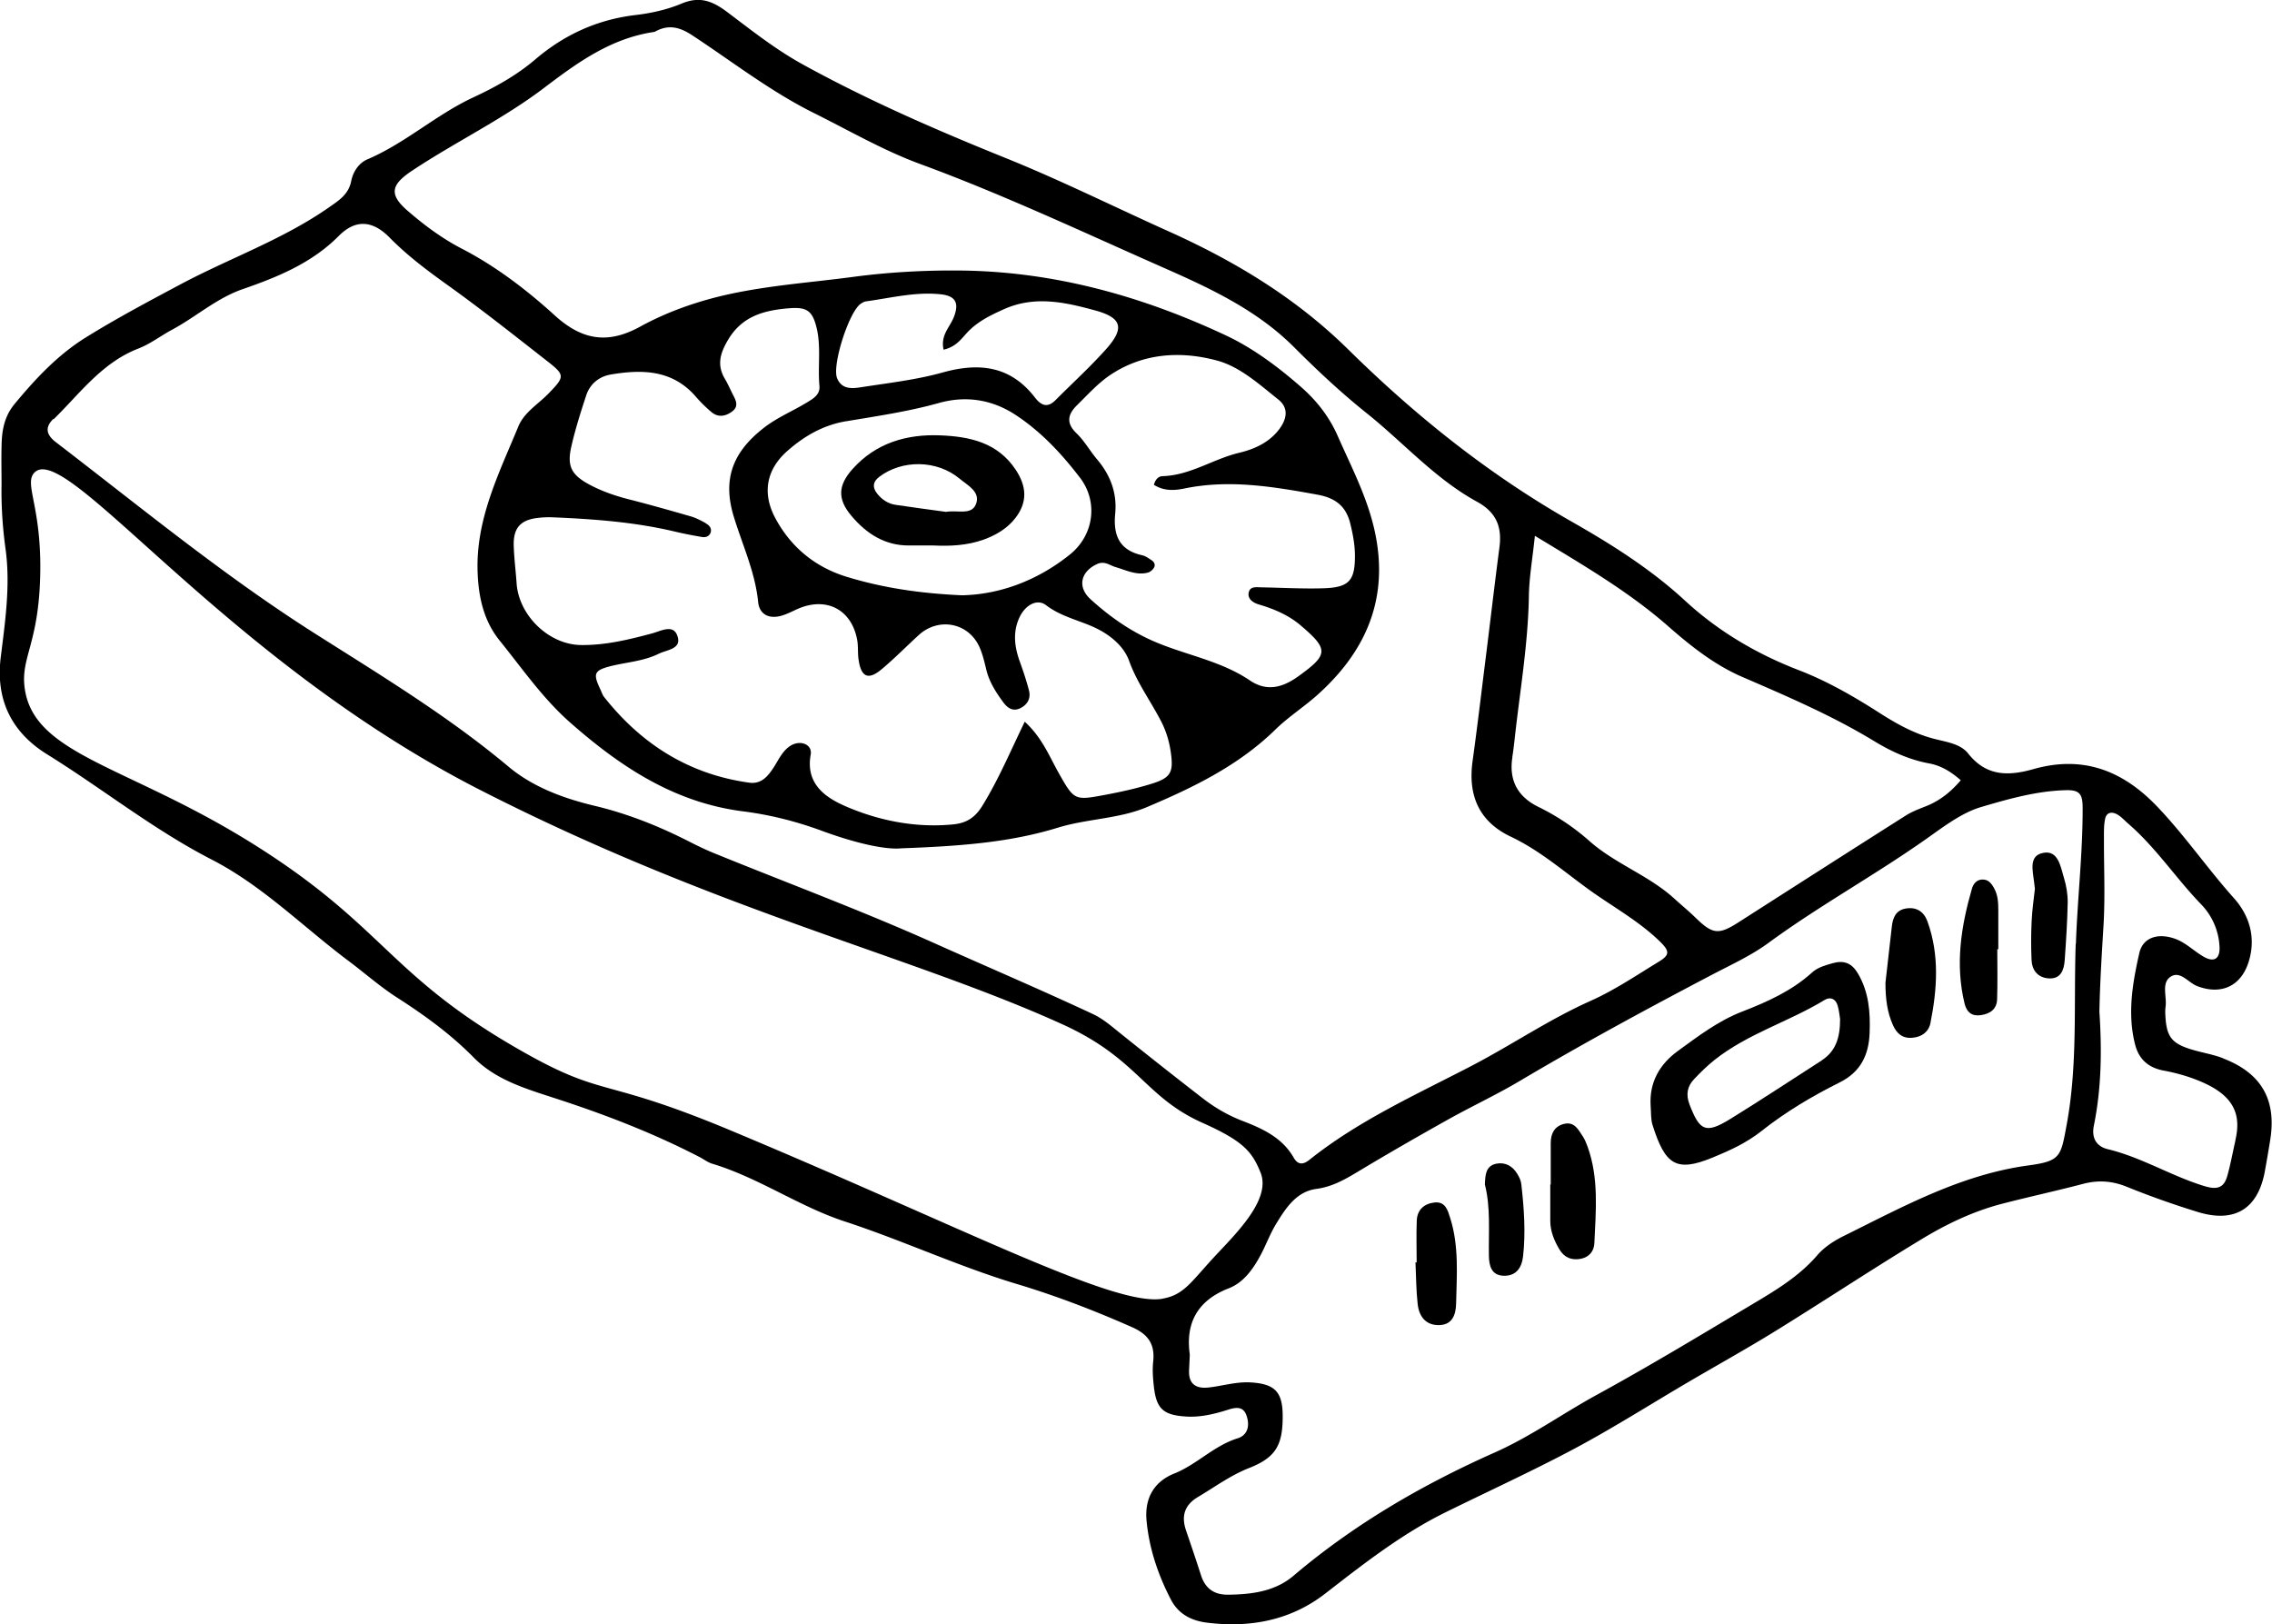 <svg id="gpu" data-name="gpu" xmlns="http://www.w3.org/2000/svg" viewBox="0 0 249.45 178.33"><defs><style>.cls-1{stroke-width:0}</style></defs><g id="gpu" data-name="gpu"><path class="cls-1" d="M244.08 116.19c-1.04-.4-2.17-.59-3.25-.9-2.4-.69-2.98-1.42-3.09-3.88-.02-.31-.01-.62.03-.92.14-1.09-.46-2.51.49-3.21 1.09-.79 1.98.61 2.98.99 2.69 1.03 4.89-.04 5.69-2.81.77-2.63-.01-5.01-1.67-6.86-2.93-3.28-5.41-6.91-8.46-10.09-3.82-3.98-8.18-5.58-13.53-4.07-2.75.78-5.18.82-7.18-1.71-.84-1.06-2.33-1.25-3.61-1.58-2.21-.55-4.12-1.6-6.05-2.83-2.82-1.81-5.79-3.53-8.91-4.73-4.66-1.79-8.89-4.3-12.48-7.61-3.81-3.52-8.13-6.23-12.52-8.73-9.06-5.16-17.09-11.59-24.44-18.83-5.81-5.73-12.52-9.76-19.84-13.05-5.96-2.68-11.82-5.6-17.88-8.04-7.58-3.06-15.05-6.31-22.23-10.26-2.99-1.65-5.61-3.73-8.29-5.75C78.2.09 76.81-.44 74.82.4c-1.58.66-3.33 1.05-5.04 1.25-4.2.5-7.82 2.15-11.03 4.89-2.03 1.73-4.37 3.03-6.78 4.15-4.09 1.9-7.45 5.02-11.62 6.8-.94.4-1.58 1.34-1.79 2.39-.29 1.46-1.32 2.11-2.46 2.9-5.07 3.54-10.9 5.57-16.3 8.45-3.51 1.87-7.03 3.74-10.41 5.84-3.05 1.9-5.51 4.53-7.8 7.3C.54 45.64.23 47.1.18 48.65c-.05 1.53-.01 3.06-.01 4.6-.04 2.35.12 4.7.44 7.03.55 4-.05 8-.53 11.9-.6 4.9 1.4 8.35 5.09 10.64 6.08 3.77 11.68 8.27 18.06 11.55 5.6 2.88 10.02 7.37 14.99 11.1 1.8 1.34 3.49 2.85 5.38 4.06 3.02 1.94 5.88 4.01 8.42 6.59 2.43 2.47 5.78 3.44 8.97 4.48 5.45 1.77 10.77 3.82 15.86 6.46.45.24.87.57 1.35.71 5.1 1.54 9.55 4.7 14.52 6.33 6.42 2.1 12.53 4.96 19 6.9 4.29 1.29 8.49 2.91 12.6 4.73 1.78.79 2.5 1.9 2.29 3.79-.1.9-.02 1.84.08 2.75.28 2.44 1.06 3.11 3.57 3.26 1.56.09 3.04-.27 4.51-.73.81-.26 1.69-.47 2.07.57.39 1.06.22 2.18-.96 2.55-2.6.81-4.47 2.87-6.94 3.86-2.33.93-3.26 2.81-3.06 5.13.28 3.07 1.25 5.97 2.68 8.72.84 1.61 2.27 2.32 3.96 2.53 4.75.59 9.21-.25 13.03-3.23 4.2-3.26 8.38-6.53 13.17-8.89 4.75-2.34 9.58-4.55 14.25-7.04 4.22-2.26 8.28-4.84 12.42-7.27 3.17-1.86 6.38-3.64 9.51-5.57 5.37-3.32 10.64-6.81 16.04-10.08 2.76-1.68 5.71-3.09 8.87-3.91 2.96-.77 5.95-1.41 8.91-2.19 1.65-.43 3.17-.33 4.78.32a96.23 96.23 0 0 0 7.8 2.77c4.05 1.24 6.6-.34 7.36-4.44.2-1.1.39-2.21.57-3.32.77-4.5-.89-7.48-5.19-9.12Zm-78.04-33.06c.1-.61.17-1.22.24-1.82.57-5.28 1.49-10.51 1.58-15.84.03-2.09.41-4.19.66-6.64 5.26 3.19 10.26 6.09 14.65 9.94 2.46 2.16 5.06 4.22 8.07 5.53 4.97 2.15 9.93 4.27 14.58 7.1 1.81 1.1 3.79 2.01 5.94 2.41 1.22.22 2.3.79 3.52 1.86-1.16 1.35-2.35 2.26-3.8 2.84-.75.3-1.54.59-2.22 1.02-6.12 3.88-12.22 7.79-18.33 11.7-2.24 1.44-2.88 1.37-4.78-.48-.73-.71-1.52-1.36-2.27-2.04-2.8-2.58-6.49-3.83-9.35-6.35a24.977 24.977 0 0 0-5.59-3.75c-2.31-1.12-3.29-2.93-2.89-5.47ZM5.88 46.04c2.9-2.84 5.31-6.22 9.31-7.77 1.32-.51 2.48-1.42 3.74-2.09 2.6-1.4 4.84-3.43 7.68-4.42 3.86-1.34 7.6-2.85 10.6-5.87 1.86-1.87 3.74-1.67 5.57.2 1.95 1.98 4.14 3.62 6.39 5.23 3.73 2.67 7.34 5.54 10.95 8.36 1.92 1.5 1.9 1.68.1 3.53-1.14 1.17-2.67 2.07-3.3 3.59-2.13 5.17-4.71 10.22-4.48 16.07.1 2.73.69 5.32 2.41 7.45 2.49 3.08 4.74 6.36 7.76 9.02 5.54 4.87 11.46 8.8 19.03 9.75 2.91.37 5.8 1.1 8.6 2.13 3.38 1.25 6.85 2.11 8.73 1.92 7-.25 12.18-.73 17.19-2.27 3.23-.99 6.73-.96 9.8-2.27 5.06-2.14 10.03-4.55 14.06-8.49 1.45-1.42 3.21-2.53 4.72-3.9 5.31-4.8 7.77-10.58 6.21-17.83-.81-3.75-2.57-7.09-4.09-10.54-.93-2.1-2.3-3.85-4.01-5.35-2.55-2.23-5.29-4.28-8.33-5.7-9.24-4.32-18.91-7.01-29.24-7.09-3.9-.03-7.77.19-11.61.7-5.25.7-10.56 1.01-15.71 2.41-2.69.74-5.27 1.73-7.67 3.05-3.55 1.95-6.37 1.5-9.37-1.22-3.09-2.81-6.45-5.38-10.18-7.32-2.21-1.14-4.15-2.59-6.01-4.2-2.06-1.79-1.79-2.85.53-4.39 4.76-3.16 9.96-5.65 14.49-9.09 3.71-2.82 7.34-5.43 12.04-6.13.1-.01.19-.07.28-.12 1.45-.73 2.64-.37 3.97.51 4.42 2.91 8.6 6.17 13.38 8.54 3.84 1.91 7.57 4.08 11.59 5.56 9.12 3.35 17.9 7.49 26.78 11.41 5.15 2.27 10.25 4.66 14.3 8.72 2.53 2.53 5.14 4.98 7.93 7.21 4.06 3.24 7.54 7.23 12.15 9.75 2.15 1.18 2.76 2.8 2.45 5.06-.53 4.04-1 8.11-1.51 12.16-.47 3.75-.91 7.5-1.43 11.24-.53 3.79.71 6.67 4.21 8.32 3.08 1.46 5.64 3.67 8.35 5.65 2.64 1.93 5.55 3.49 7.92 5.77 1.19 1.14 1.2 1.55-.07 2.32-2.44 1.49-4.84 3.11-7.43 4.27-4.58 2.04-8.71 4.87-13.14 7.17-6.06 3.15-12.34 5.97-17.74 10.28-.68.55-1.27.61-1.75-.24-1.26-2.19-3.4-3.17-5.61-4.02-1.54-.59-2.96-1.41-4.26-2.4a660.4 660.4 0 0 1-9.37-7.39c-.88-.71-1.72-1.43-2.75-1.92-5.73-2.68-11.55-5.16-17.33-7.75-8-3.59-16.25-6.65-24.37-9.96-.95-.39-1.87-.84-2.77-1.3-3.29-1.67-6.69-3.02-10.3-3.88-3.39-.81-6.75-2.05-9.42-4.28-6.61-5.54-13.97-10-21.19-14.58C24.61 63.24 15.5 55.73 6.11 48.53c-1.06-.82-1.18-1.63-.25-2.54Zm71.61 11.4c-.54-.29-1.09-.59-1.67-.75-2.25-.65-4.51-1.29-6.79-1.87-1.49-.38-2.94-.88-4.29-1.6-2.03-1.09-2.51-2.04-2-4.24.43-1.88 1.02-3.74 1.63-5.59.42-1.25 1.41-2.05 2.69-2.27 3.44-.58 6.75-.53 9.31 2.4.53.62 1.12 1.2 1.74 1.72.73.62 1.54.48 2.26-.05.79-.58.42-1.25.08-1.9-.28-.55-.52-1.12-.83-1.64-.91-1.5-.6-2.77.27-4.26 1.54-2.66 3.94-3.31 6.69-3.54 1.94-.16 2.6.2 3.07 2.11.52 2.11.12 4.28.32 6.42.08.97-.69 1.39-1.41 1.83-1.57.95-3.28 1.65-4.74 2.8-3.37 2.64-4.51 5.6-3.26 9.7.95 3.12 2.35 6.09 2.68 9.39.14 1.36 1.18 1.87 2.49 1.52.69-.18 1.32-.54 1.98-.82 3.09-1.28 5.79.16 6.4 3.44.13.7.05 1.43.15 2.14.27 1.97 1.07 2.34 2.55 1.09 1.41-1.18 2.7-2.5 4.06-3.74 2.14-1.96 5.37-1.4 6.62 1.21.39.82.59 1.74.81 2.63.33 1.33 1.05 2.44 1.83 3.51.45.61 1.02 1.06 1.82.71.84-.38 1.26-1.09 1.02-2-.28-1.08-.64-2.15-1.02-3.2-.57-1.6-.76-3.19-.03-4.78.62-1.36 1.94-2.12 2.92-1.37 1.51 1.15 3.25 1.57 4.92 2.27 1.79.75 3.55 2.03 4.21 3.85.88 2.44 2.41 4.47 3.56 6.73.51 1.01.83 2.08 1 3.2.34 2.31.06 2.91-2.18 3.59-1.65.51-3.36.88-5.07 1.2-3.29.62-3.35.59-5.03-2.39-1.05-1.86-1.82-3.89-3.74-5.65-1.59 3.28-2.89 6.37-4.66 9.24-.78 1.26-1.7 1.88-3.16 2.03-3.97.4-7.86-.34-11.39-1.79-2.13-.88-4.94-2.3-4.29-5.87.2-1.14-1.16-1.64-2.22-.97-.9.57-1.3 1.55-1.86 2.4-.63.96-1.34 1.84-2.69 1.65-6.6-.92-11.81-4.22-15.9-9.39-.19-.23-.28-.54-.41-.82-.83-1.74-.73-2.1 1.07-2.57 1.78-.45 3.64-.54 5.32-1.37.93-.46 2.63-.51 2.02-2.05-.47-1.2-1.8-.44-2.73-.19-2.57.69-5.16 1.32-7.84 1.28-3.53-.05-6.81-3.26-7.05-6.78-.09-1.32-.26-2.64-.31-3.97-.1-2.1.71-3.02 2.78-3.22.51-.06 1.02-.07 1.53-.05 4.49.19 8.97.52 13.36 1.56.99.24 2 .43 3 .6.41.07.84-.08.96-.55.11-.46-.21-.77-.57-.96Zm26.12-19.05c1.54-.35 2.08-1.43 2.87-2.17 1.06-1.01 2.29-1.61 3.61-2.21 3.43-1.59 6.77-.85 10.14.07 2.9.79 3.29 1.9 1.26 4.2-1.75 1.97-3.72 3.76-5.59 5.64-.87.88-1.56.64-2.26-.26-2.67-3.47-6.09-3.89-10.12-2.77-2.93.82-5.99 1.16-9 1.63-.98.15-2.1.25-2.61-.99-.59-1.41 1.31-7.34 2.61-8.19.17-.11.36-.22.55-.25 2.72-.37 5.42-1.07 8.19-.78 1.67.17 2.08.96 1.45 2.54-.43 1.08-1.47 1.96-1.11 3.55Zm26.45 15.24c4.93-1.01 9.73-.2 14.57.68 1.94.35 3.14 1.22 3.62 3.17.27 1.1.48 2.18.51 3.31.05 2.93-.58 3.71-3.45 3.8-2.24.07-4.49-.06-6.73-.1-.6 0-1.37-.18-1.49.63-.1.69.53 1.07 1.13 1.25 1.68.5 3.27 1.17 4.61 2.32 3.09 2.63 2.99 3.2-.26 5.55-1.79 1.29-3.5 1.71-5.34.47-3.09-2.09-6.74-2.73-10.11-4.11-2.81-1.15-5.2-2.82-7.38-4.8-1.52-1.38-1.05-3.08.74-3.88.81-.36 1.36.16 2.02.35 1.16.34 2.3.94 3.56.59.25-.07.52-.32.65-.55.16-.28.02-.61-.26-.79-.34-.22-.69-.48-1.07-.56-2.5-.56-3.17-2.21-2.94-4.56.22-2.24-.51-4.21-1.97-5.94-.79-.93-1.4-2.04-2.27-2.88-1.22-1.16-.93-2.14.08-3.12 1.16-1.14 2.28-2.39 3.62-3.29 3.62-2.42 7.76-2.66 11.76-1.57 2.49.68 4.6 2.6 6.67 4.25 1.18.93.97 2.12.14 3.25-1.11 1.49-2.76 2.22-4.4 2.61-2.87.68-5.38 2.48-8.42 2.57-.39.01-.77.26-.96.95 1.16.74 2.35.61 3.39.4Zm-37.14-7.38c3.41-.57 6.83-1.07 10.19-2.01 2.94-.82 5.85-.39 8.49 1.38 2.76 1.83 4.98 4.23 6.96 6.81 2.06 2.67 1.53 6.36-1.1 8.46-3.61 2.9-7.77 4.39-11.85 4.47-4.67-.21-8.71-.83-12.62-2.02-3.44-1.05-6.12-3.21-7.85-6.42-1.47-2.72-1.04-5.34 1.31-7.41 1.85-1.63 3.93-2.84 6.45-3.26Zm34.69 96.35c-5.32.87-21.68-7.74-47.38-18.48-14.73-6.15-13.72-3.34-23.8-9.21-14-8.14-14.43-13.47-29.14-22.56-13.46-8.31-23.53-9.51-24.57-16.73-.49-3.4 1.49-4.83 1.69-12.28.21-7.74-1.82-10.19-.64-11.44 3.44-3.63 20.63 20.37 48.92 34.82 26.07 13.32 47.45 18.24 63.97 25.75 8.31 3.78 8.98 7.95 15.34 10.8 4.47 2 5.47 3.14 6.41 5.5 1.21 3.07-3.07 7.01-5.33 9.49-2.36 2.58-3.18 3.95-5.47 4.33Zm100.29-38.99c-.23 6.62.23 13.26-.99 19.86-.65 3.53-.66 4.01-4.22 4.49-7.35 1-13.69 4.49-20.17 7.7-1.09.53-2.19 1.23-2.97 2.13-2.04 2.38-4.67 3.93-7.29 5.49-5.61 3.35-11.21 6.73-16.93 9.86-3.76 2.05-7.25 4.57-11.18 6.32-7.97 3.54-15.45 7.88-22.12 13.54-2.04 1.74-4.6 2.06-7.21 2.09-1.54.01-2.5-.7-2.96-2.14-.53-1.65-1.09-3.3-1.65-4.94-.53-1.57-.15-2.78 1.32-3.65 1.84-1.09 3.56-2.37 5.59-3.17 2.88-1.13 3.7-2.44 3.71-5.59.02-2.78-.83-3.67-3.58-3.82-1.56-.08-3.03.39-4.55.56-1.34.15-2.2-.34-2.15-1.84.02-.51.05-1.02.08-1.79-.47-3.32.73-5.88 4.28-7.26 1.65-.64 2.7-2.15 3.53-3.71.57-1.08 1-2.25 1.63-3.3 1.07-1.76 2.24-3.6 4.44-3.9 1.71-.23 3.05-.98 4.47-1.83 3.32-2 6.68-3.93 10.06-5.82 2.58-1.44 5.27-2.69 7.81-4.2 6.93-4.11 14.01-7.94 21.14-11.68 2.08-1.09 4.25-2.08 6.13-3.45 5.6-4.11 11.7-7.45 17.37-11.45 1.89-1.33 3.88-2.87 6.02-3.5 2.98-.88 6.06-1.76 9.27-1.85 1.54-.05 1.87.42 1.88 1.89.02 5.01-.57 9.99-.74 14.99Zm17.54 21.59c-.3 1.29-.53 2.6-.89 3.88-.37 1.35-1.12 1.58-2.55 1.14-3.62-1.11-6.87-3.15-10.56-4.04-1.38-.33-1.8-1.36-1.55-2.58.84-4.14.89-8.31.61-12.51.06-3.16.26-6.31.45-9.47.19-3.16.04-6.33.05-9.5 0-.71-.02-1.44.11-2.13.14-.82.75-.92 1.38-.55.43.25.78.65 1.16.98 3.04 2.62 5.24 5.99 8 8.85a7.183 7.183 0 0 1 2.04 4.7c.06 1.29-.59 1.72-1.71 1.09-1.15-.65-2.08-1.67-3.39-2.06-1.76-.55-3.33-.03-3.71 1.65-.74 3.28-1.32 6.62-.47 10 .42 1.65 1.45 2.58 3.17 2.9 1.4.26 2.8.66 4.1 1.22 3.61 1.54 4.41 3.61 3.75 6.41Z"/><path class="cls-1" d="M204 106.91c-.68-1.18-1.55-1.51-2.81-1.15-.8.23-1.61.45-2.22 1-2.24 2.03-4.93 3.24-7.7 4.31-2.61 1.01-4.81 2.69-7.04 4.31-2.01 1.46-3.17 3.45-3 6.05.06.71 0 1.46.22 2.13 1.37 4.29 2.55 5.2 6.59 3.53 1.9-.78 3.72-1.61 5.36-2.91 2.65-2.1 5.55-3.82 8.57-5.33 2.3-1.14 3.21-3 3.3-5.43.09-2.28-.08-4.48-1.27-6.52Zm-3.97 9.51c-3.35 2.15-6.67 4.35-10.06 6.44-2.69 1.65-3.35 1.33-4.47-1.59-.43-1.13-.24-2.01.52-2.81.7-.74 1.43-1.45 2.23-2.09 3.65-2.89 8.16-4.19 12.08-6.58.64-.39 1.22-.11 1.43.61.17.58.22 1.2.27 1.49 0 2.05-.48 3.54-2.02 4.53ZM207.01 107.91c0 1.73.19 3.24.83 4.66.41.91 1.05 1.47 2.13 1.37 1.04-.09 1.79-.65 1.98-1.62.74-3.72 1-7.46-.32-11.13-.38-1.07-1.18-1.64-2.38-1.44-1.11.19-1.43 1.01-1.54 1.98-.24 2.12-.48 4.24-.7 6.17ZM170.21 130.06v3.97c0 1.16.43 2.19 1.01 3.16.54.9 1.35 1.21 2.34 1.02.92-.18 1.45-.83 1.49-1.71.16-3.55.51-7.13-.74-10.59-.14-.38-.29-.77-.51-1.11-.5-.75-.93-1.69-2.09-1.4-1.04.26-1.44 1.05-1.45 2.07v4.58h-.05ZM219.4 104.22v-4.28c0-.82-.04-1.64-.44-2.38-.3-.55-.66-1.05-1.39-.99-.59.05-.92.51-1.06.98-1.2 4.15-1.86 8.35-.81 12.65.23.93.79 1.4 1.77 1.26 1.02-.14 1.76-.65 1.8-1.74.06-1.83.02-3.67.02-5.5h.11ZM155.41 138.61c.07 1.52.07 3.05.24 4.57.15 1.34.87 2.34 2.36 2.31 1.47-.03 1.83-1.18 1.86-2.34.07-3.14.33-6.32-.64-9.39-.27-.85-.52-1.88-1.76-1.73-1.15.14-1.88.83-1.92 2.01-.06 1.52-.01 3.05-.01 4.57h-.11ZM223.42 97.57c-.1.96-.3 2.26-.36 3.57-.07 1.41-.07 2.84-.01 4.25.05 1.15.69 1.94 1.86 2.03 1.34.1 1.7-.9 1.78-1.98.15-2.12.29-4.24.33-6.36.01-.9-.15-1.83-.41-2.69-.37-1.21-.62-3.03-2.22-2.76-1.73.28-1.18 2.02-1.05 3.3.01.1.02.2.08.66ZM163.03 130.05c.64 2.52.4 5.18.44 7.83.02 1.1.28 2.14 1.6 2.19 1.35.05 2-.83 2.15-2.11.3-2.65.11-5.3-.19-7.94-.04-.39-.23-.79-.44-1.13-.52-.87-1.33-1.32-2.32-1.12-1.15.24-1.2 1.23-1.24 2.27ZM111.52 51.58c-2-3.02-5.09-3.65-8.28-3.78-3.67-.15-7.07.82-9.64 3.7-1.6 1.8-1.68 3.3-.1 5.16 1.63 1.93 3.65 3.25 6.31 3.23.82-.01 1.63 0 2.67 0 1.72.08 3.64.03 5.51-.64 1.37-.5 2.59-1.21 3.49-2.37 1.35-1.74 1.25-3.47.04-5.3Zm-4.38 3.8c-.5 1.21-1.99.6-3.28.82-1.7-.24-3.62-.48-5.52-.77-.84-.12-1.51-.58-2.04-1.24-.53-.68-.48-1.29.23-1.83 2.5-1.91 6.33-1.88 8.82.19.88.74 2.36 1.45 1.79 2.84Z"/></g></svg>